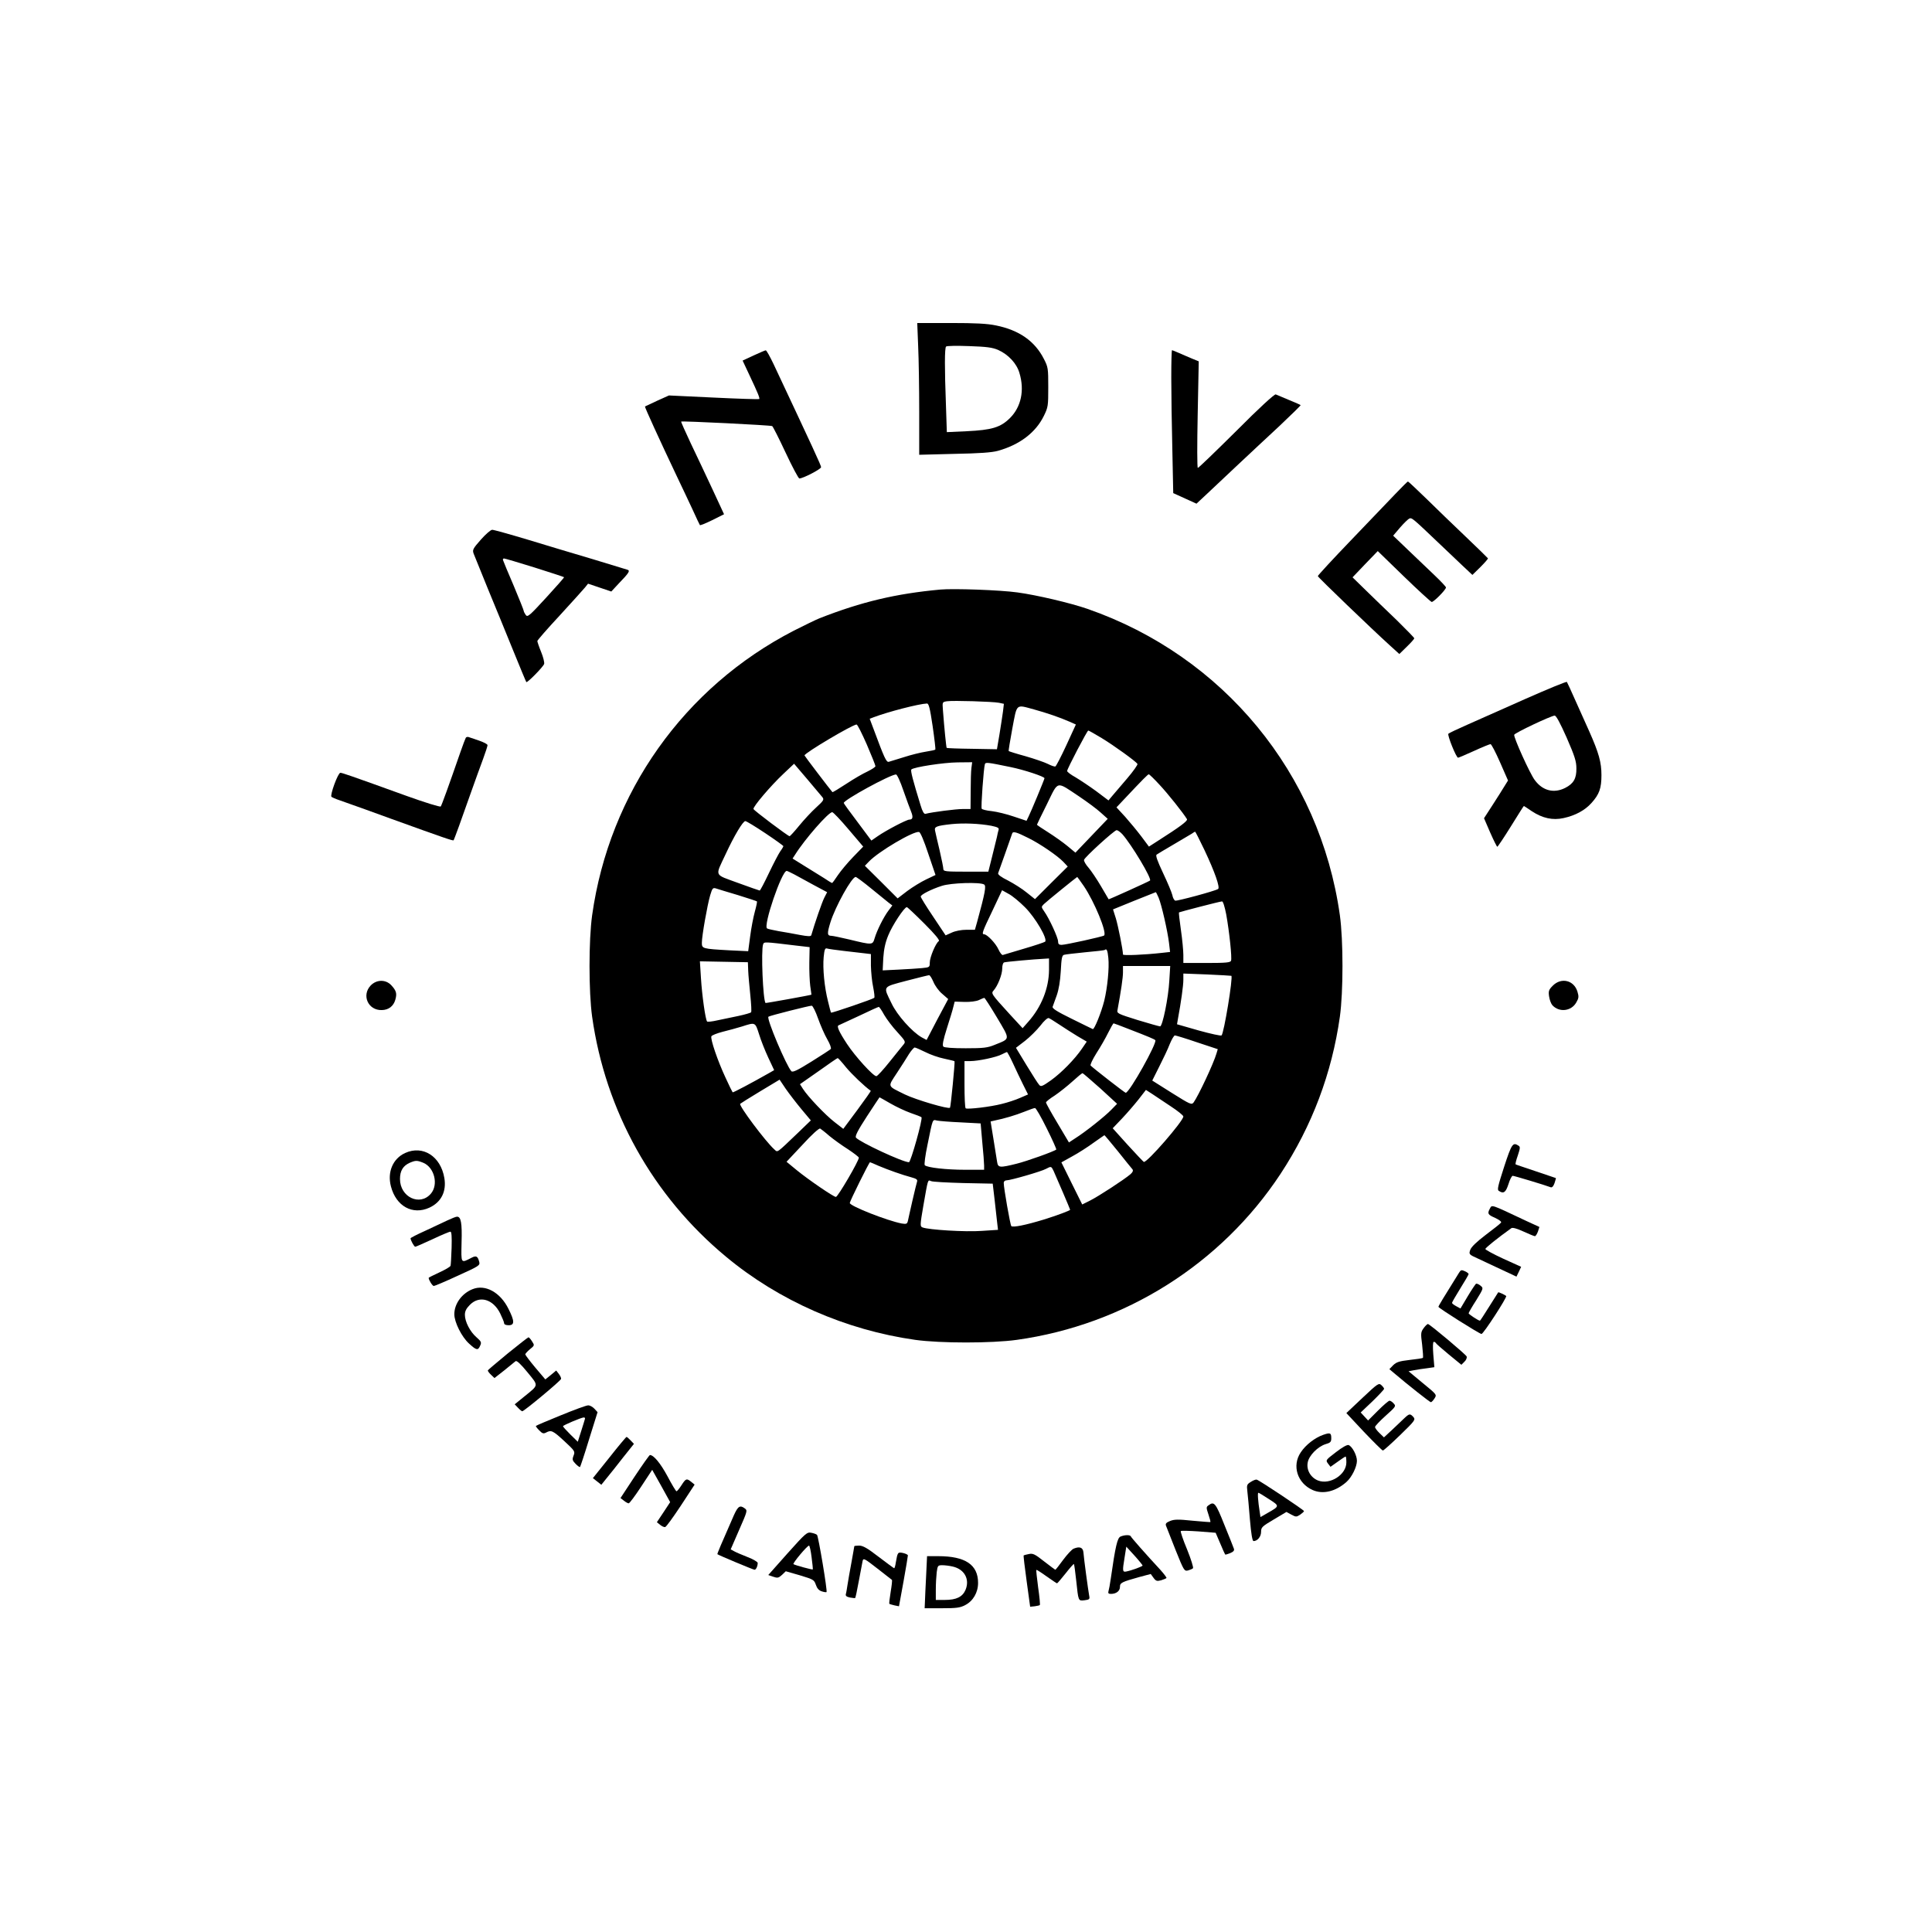 <?xml version="1.0" standalone="no"?>
<!DOCTYPE svg PUBLIC "-//W3C//DTD SVG 20010904//EN"
 "http://www.w3.org/TR/2001/REC-SVG-20010904/DTD/svg10.dtd">
<svg version="1.0" xmlns="http://www.w3.org/2000/svg"
 width="1280pt" height="1280pt" viewBox="0 0 1280 1280"
 preserveAspectRatio="xMidYMid meet">

<g transform="translate(0,1280) scale(0.1,-0.1)"
fill="#000000" stroke="none">
<path d="M6083 10508 c4 -84 7 -281 7 -437 l0 -284 233 6 c166 3 248 9 288 20
144 40 251 121 305 232 28 57 29 66 29 190 0 124 -1 133 -29 187 -60 118 -164
191 -318 222 -57 12 -136 16 -299 16 l-222 0 6 -152z m529 -26 c68 -30 124
-90 142 -153 35 -115 11 -225 -62 -298 -63 -63 -121 -80 -288 -88 l-131 -6 -6
183 c-9 240 -9 375 1 384 4 5 72 6 152 3 117 -4 154 -9 192 -25z"/>
<path d="M4993 10445 l-73 -34 46 -98 c57 -121 69 -151 64 -157 -3 -2 -139 2
-302 10 l-296 14 -78 -35 c-43 -20 -79 -37 -81 -38 -3 -3 99 -226 211 -462 32
-66 78 -165 104 -220 25 -55 47 -102 49 -104 2 -3 39 12 82 33 l78 39 -77 166
c-43 91 -107 229 -144 305 -36 77 -65 141 -63 143 5 5 594 -24 603 -30 5 -3
45 -82 89 -176 44 -94 85 -171 91 -171 24 0 144 62 144 75 0 11 -50 119 -315
683 -24 50 -47 92 -52 91 -4 0 -41 -16 -80 -34z"/>
<path d="M7760 10298 c0 -101 3 -314 7 -474 l6 -291 77 -35 77 -35 60 56 c33
31 125 117 204 192 79 74 208 195 287 268 78 74 141 135 139 137 -1 2 -36 17
-77 34 -41 17 -81 34 -88 37 -8 3 -108 -88 -260 -241 -136 -135 -251 -246
-256 -246 -5 0 -5 157 -1 353 l7 353 -44 18 c-23 10 -62 26 -86 37 -23 10 -45
19 -47 19 -3 0 -5 -82 -5 -182z"/>
<path d="M9244 9527 c-43 -45 -177 -185 -296 -309 -120 -125 -218 -231 -217
-235 1 -8 356 -349 475 -457 l65 -59 50 49 c27 26 49 51 49 55 0 4 -53 58
-117 121 -65 62 -157 151 -205 198 l-87 85 83 87 84 87 172 -167 c95 -92 178
-168 185 -170 12 -3 95 81 95 96 0 5 -35 42 -77 82 -43 41 -122 116 -176 168
l-97 93 46 54 c26 30 54 57 62 60 16 6 23 0 192 -161 52 -50 124 -118 160
-152 l65 -61 53 52 c28 28 51 54 50 58 -2 3 -68 68 -148 144 -80 76 -197 189
-261 252 -64 62 -118 113 -121 113 -3 0 -40 -37 -84 -83z"/>
<path d="M3186 9225 c-53 -60 -57 -68 -48 -93 6 -15 48 -119 94 -232 47 -113
122 -297 168 -410 46 -113 85 -207 87 -209 6 -7 112 101 118 120 3 10 -6 46
-20 80 -14 34 -25 67 -25 72 0 5 66 81 148 169 81 88 156 172 168 186 l20 25
77 -26 77 -26 52 56 c64 66 74 82 56 88 -7 2 -112 34 -233 71 -121 36 -316 94
-433 130 -117 35 -221 64 -231 64 -10 0 -43 -29 -75 -65z m356 -185 c105 -33
193 -62 195 -64 2 -2 -52 -63 -119 -136 -111 -121 -123 -131 -135 -114 -7 10
-13 22 -13 26 0 5 -30 80 -66 166 -37 86 -69 163 -71 170 -3 6 0 12 6 12 6 0
97 -27 203 -60z"/>
<path d="M6230 8894 c-294 -27 -522 -81 -800 -190 -25 -10 -101 -47 -170 -82
-728 -375 -1223 -1074 -1337 -1886 -23 -165 -23 -507 0 -672 88 -624 401
-1187 887 -1590 351 -292 794 -486 1254 -551 165 -23 507 -23 672 0 716 100
1354 502 1748 1100 209 318 340 667 393 1041 23 165 23 507 0 672 -132 940
-772 1717 -1672 2030 -112 39 -338 92 -464 109 -114 16 -423 27 -511 19z m388
-750 l33 -7 -6 -51 c-4 -28 -14 -96 -23 -150 l-17 -100 -165 3 c-91 1 -166 4
-168 6 -3 3 -16 132 -25 252 -4 52 -4 52 27 57 41 6 302 -2 344 -10z m-439
-155 c12 -83 20 -153 18 -155 -2 -3 -31 -9 -63 -14 -33 -5 -98 -21 -144 -36
-47 -14 -92 -28 -101 -31 -17 -5 -30 25 -104 224 l-23 61 26 10 c95 36 299 89
353 91 12 1 20 -28 38 -150z m671 111 c87 -24 174 -54 235 -81 l43 -19 -63
-137 c-35 -76 -68 -139 -73 -141 -6 -2 -29 6 -50 17 -22 11 -89 34 -148 51
-59 16 -109 32 -111 34 -2 2 9 69 24 150 32 168 21 159 143 126z m-1107 -233
c31 -72 57 -137 57 -143 0 -6 -24 -21 -52 -35 -29 -13 -93 -50 -141 -82 -49
-32 -90 -57 -92 -55 -14 15 -185 240 -185 243 0 16 317 204 345 205 6 0 36
-60 68 -133z m1556 43 c84 -51 226 -154 237 -171 3 -5 -27 -48 -68 -96 -40
-47 -84 -99 -99 -116 l-25 -30 -81 61 c-45 33 -107 74 -137 92 -31 17 -56 36
-56 42 0 14 133 268 140 268 4 0 44 -23 89 -50z m-863 -197 c-3 -21 -5 -91 -5
-155 l-1 -118 -52 0 c-45 0 -202 -20 -247 -32 -9 -2 -20 16 -32 57 -50 163
-68 230 -61 237 16 16 214 46 305 47 l98 1 -5 -37z m259 5 c89 -18 225 -63
225 -74 0 -7 -91 -226 -106 -255 l-13 -27 -84 28 c-46 16 -112 32 -146 36 -34
3 -64 11 -67 16 -6 9 13 269 21 295 5 14 15 13 170 -19z m-1246 -200 c12 -16
7 -23 -42 -68 -30 -27 -80 -81 -112 -120 -31 -38 -60 -70 -64 -70 -10 0 -236
170 -239 180 -5 14 114 154 198 233 l71 67 87 -102 c48 -57 93 -111 101 -120z
m536 45 c21 -60 44 -123 52 -142 14 -35 10 -51 -12 -51 -18 0 -154 -71 -210
-110 l-42 -29 -91 122 c-51 67 -92 124 -92 127 0 20 305 187 346 189 7 1 29
-47 49 -106z m1696 39 c54 -57 159 -189 183 -229 6 -12 -47 -51 -196 -146
l-56 -36 -50 67 c-28 37 -76 95 -107 130 l-58 63 49 52 c127 135 159 167 165
167 4 0 35 -30 70 -68z m-531 -79 c52 -35 116 -82 142 -106 l47 -42 -107 -112
-107 -112 -53 44 c-29 24 -87 65 -128 91 -40 25 -74 48 -74 50 0 2 30 64 67
138 77 157 58 152 213 49z m-1528 -218 l97 -114 -66 -68 c-36 -37 -82 -92
-101 -120 -19 -29 -37 -53 -39 -53 -3 0 -28 15 -56 34 -29 18 -87 54 -129 80
l-77 48 17 26 c63 101 222 283 246 281 6 0 55 -51 108 -114z m-552 -25 c66
-44 120 -83 120 -86 0 -3 -9 -19 -21 -35 -11 -16 -45 -81 -75 -144 -30 -63
-57 -115 -61 -115 -3 0 -68 23 -145 51 -160 59 -151 39 -81 189 57 123 115
220 131 220 7 0 66 -36 132 -80z m1498 49 c42 -9 52 -14 48 -27 -3 -9 -8 -30
-11 -47 -4 -16 -18 -75 -32 -130 l-25 -100 -149 0 c-133 0 -149 2 -149 17 0 9
-11 65 -25 125 -14 59 -28 118 -30 130 -6 26 9 32 109 43 79 8 183 4 264 -11z
m868 -56 c61 -69 197 -295 183 -307 -9 -7 -272 -126 -274 -124 -1 2 -24 41
-51 87 -27 46 -64 101 -82 122 -19 21 -32 45 -30 52 4 18 200 196 216 197 7 0
24 -12 38 -27z m-1286 -129 l48 -141 -61 -29 c-34 -16 -91 -51 -126 -77 l-64
-49 -108 108 -109 108 27 28 c64 67 295 203 332 196 9 -2 33 -59 61 -144z
m665 103 c75 -37 192 -117 230 -157 l29 -31 -109 -108 -108 -108 -54 43 c-30
25 -86 60 -124 80 -47 23 -69 40 -66 49 5 12 84 237 93 263 5 16 28 10 109
-31z m1165 -79 c68 -144 105 -249 90 -258 -23 -14 -272 -81 -284 -77 -7 3 -16
19 -19 37 -4 17 -31 82 -61 145 -39 83 -51 117 -43 123 7 5 57 35 112 67 55
32 109 64 120 71 11 8 21 14 23 14 2 0 30 -55 62 -122z m-2718 -161 c24 -13
82 -45 130 -71 l88 -47 -19 -37 c-15 -29 -64 -171 -86 -248 -3 -9 -23 -8 -77
2 -40 8 -103 19 -140 25 -36 7 -71 14 -76 18 -27 17 97 381 130 381 4 0 27
-11 50 -23z m508 -92 c51 -41 103 -84 117 -95 l25 -19 -25 -33 c-32 -42 -77
-132 -92 -183 -14 -47 -13 -47 -170 -9 -55 13 -108 24 -117 24 -28 0 -29 15
-7 87 33 107 142 303 168 303 5 0 51 -34 101 -75z m1411 14 c70 -104 154 -307
134 -327 -7 -7 -255 -62 -282 -62 -17 0 -23 6 -23 23 0 25 -59 153 -92 199
-20 29 -20 30 -2 48 18 18 217 179 221 180 1 0 21 -28 44 -61z m-661 11 c15
-9 7 -53 -46 -247 l-15 -53 -57 0 c-33 0 -74 -8 -97 -19 l-40 -18 -82 123
c-46 68 -83 128 -83 134 0 13 71 49 140 71 61 20 253 26 280 9z m-1632 -70
c68 -21 125 -40 127 -42 2 -2 -4 -32 -14 -68 -10 -36 -24 -109 -31 -164 l-13
-98 -126 6 c-178 10 -181 11 -181 50 0 45 36 249 55 314 14 47 18 52 38 46 12
-4 77 -24 145 -44z m1903 -81 c69 -69 152 -211 133 -228 -5 -4 -67 -25 -139
-46 -71 -21 -135 -40 -141 -42 -6 -2 -19 15 -29 37 -18 40 -75 100 -95 100
-18 0 -11 19 55 156 l64 136 43 -24 c24 -12 73 -53 109 -89z m885 64 c20 -48
59 -219 69 -300 l7 -60 -54 -6 c-116 -13 -258 -19 -258 -11 0 30 -32 189 -47
239 l-19 60 140 57 c78 31 142 57 143 57 2 1 10 -16 19 -36z m448 -111 c21
-117 39 -289 32 -307 -4 -12 -33 -15 -161 -15 l-155 0 0 53 c0 28 -7 103 -16
165 -9 62 -15 115 -13 117 4 3 264 71 285 73 7 1 18 -35 28 -86z m-2000 -61
c72 -72 104 -111 96 -116 -20 -12 -60 -107 -60 -142 0 -31 -1 -32 -52 -37 -29
-3 -100 -7 -157 -10 l-103 -5 4 82 c4 58 13 102 33 150 26 65 106 187 123 187
4 0 56 -49 116 -109z m-855 -145 l95 -11 -2 -100 c-1 -55 2 -126 6 -157 5 -32
8 -58 8 -58 -8 -4 -302 -57 -304 -55 -17 16 -31 350 -16 389 7 17 6 17 213 -8z
m321 -36 c52 -6 114 -13 138 -16 l42 -5 0 -77 c1 -42 7 -106 15 -142 7 -36 11
-68 7 -71 -10 -9 -282 -102 -286 -98 -2 2 -11 36 -20 74 -24 94 -36 218 -29
294 5 50 9 61 22 57 9 -3 59 -10 111 -16z m1753 -46 c7 -67 -6 -197 -27 -284
-20 -79 -66 -192 -76 -188 -4 2 -67 32 -139 68 -98 48 -131 69 -127 80 3 8 15
42 27 75 14 40 23 94 27 162 4 83 8 103 21 107 9 3 72 10 141 17 69 6 127 13
129 15 13 12 19 -2 24 -52z m-393 -81 c-1 -120 -50 -244 -137 -342 l-38 -43
-83 90 c-125 137 -127 140 -109 160 27 30 57 105 57 145 0 21 5 39 13 41 12 4
199 21 265 24 l32 2 0 -77z m-1993 -3 c1 -30 8 -104 14 -163 6 -59 9 -111 5
-114 -4 -4 -42 -15 -84 -24 -42 -9 -105 -22 -139 -29 -34 -8 -65 -11 -68 -8
-11 10 -34 173 -41 288 l-7 111 159 -3 159 -3 2 -55z m2790 -67 c-6 -114 -45
-303 -61 -303 -6 0 -73 19 -149 42 -134 42 -138 44 -133 68 23 125 36 212 36
248 l0 42 156 0 157 0 -6 -97z m411 32 c12 -10 -49 -381 -65 -395 -4 -4 -73
11 -152 33 l-143 41 6 35 c21 113 36 221 36 259 l0 42 158 -6 c86 -4 158 -8
160 -9z m-1974 -40 c10 -25 36 -61 58 -79 l40 -35 -72 -135 -71 -136 -32 17
c-64 36 -164 148 -200 225 -57 117 -63 107 98 150 77 20 145 37 150 37 6 1 18
-19 29 -44z m421 -236 c89 -150 90 -139 -14 -181 -48 -20 -75 -23 -193 -23
-87 0 -141 4 -148 11 -8 8 -2 41 23 120 19 60 39 124 43 143 l9 35 65 -2 c38
-1 77 4 95 12 17 8 33 15 36 15 3 1 41 -58 84 -130z m-1185 -7 c16 -45 43
-107 61 -138 18 -31 28 -59 23 -64 -5 -5 -63 -43 -129 -84 -93 -58 -123 -72
-132 -63 -33 35 -166 349 -152 361 8 7 274 74 287 73 7 -1 26 -39 42 -85z
m438 24 c17 -29 56 -81 88 -115 51 -56 55 -63 42 -79 -8 -9 -49 -61 -92 -114
-43 -54 -83 -98 -90 -98 -21 0 -140 131 -194 213 -54 82 -70 119 -56 124 5 2
65 30 134 62 69 33 128 60 132 60 3 1 20 -23 36 -53z m1160 -64 c31 -21 85
-55 119 -76 l63 -37 -32 -47 c-48 -70 -135 -159 -206 -210 -54 -38 -65 -43
-76 -31 -8 8 -45 66 -84 130 l-71 117 60 46 c32 25 78 71 102 101 23 31 48 53
55 50 7 -2 38 -22 70 -43z m-1989 -64 c12 -40 40 -110 61 -155 l39 -83 -42
-24 c-106 -60 -230 -126 -233 -123 -2 2 -24 46 -48 99 -51 109 -100 253 -93
272 3 7 36 20 74 30 37 9 95 25 128 35 90 29 88 30 114 -51z m2445 36 c137
-53 170 -67 180 -75 16 -14 -171 -349 -196 -349 -6 0 -205 155 -232 180 -5 5
12 40 38 82 26 40 61 101 78 136 17 34 33 62 36 62 2 0 46 -16 96 -36z m458
-90 l136 -45 -8 -27 c-19 -67 -121 -283 -152 -326 -14 -17 -21 -14 -144 63
l-130 82 46 92 c26 51 58 118 70 150 13 31 28 57 34 57 6 0 72 -20 148 -46z
m-1802 -64 c33 -17 90 -37 126 -44 36 -8 67 -15 68 -17 4 -5 -25 -303 -30
-308 -10 -11 -227 53 -299 88 -119 59 -115 47 -53 142 30 46 67 103 81 127 15
23 32 42 37 42 6 0 37 -14 70 -30z m580 -72 c18 -40 49 -104 67 -141 l34 -68
-53 -23 c-29 -13 -84 -31 -122 -40 -73 -19 -226 -37 -238 -29 -5 2 -8 74 -8
159 l0 154 39 0 c52 0 175 26 209 45 15 8 30 14 33 15 3 0 21 -33 39 -72z
m-1105 -29 c39 -47 122 -126 164 -156 2 -1 -38 -58 -89 -127 l-93 -125 -58 45
c-60 46 -178 170 -210 221 l-19 30 123 86 c67 48 124 87 127 87 3 0 28 -27 55
-61z m1685 -140 l111 -102 -38 -39 c-41 -43 -173 -148 -240 -190 l-41 -27 -76
128 c-42 70 -76 131 -76 137 0 5 26 26 58 46 31 21 84 63 117 93 33 30 63 55
67 55 3 0 56 -46 118 -101z m-1980 -138 l62 -74 -84 -81 c-149 -142 -134 -132
-159 -110 -57 51 -236 290 -225 301 3 3 63 41 133 83 l128 77 41 -61 c23 -33
70 -94 104 -135z m2447 19 c46 -30 83 -60 83 -67 0 -30 -241 -308 -262 -301
-4 2 -52 53 -107 113 l-99 110 62 65 c34 36 83 93 110 127 l48 62 42 -27 c23
-15 78 -52 123 -82z m-1859 20 c38 -22 99 -51 136 -64 36 -12 68 -25 71 -28
10 -10 -71 -298 -83 -298 -41 0 -326 133 -351 163 -7 10 11 46 72 140 45 69
83 126 84 127 1 0 33 -18 71 -40z m1037 -166 c37 -74 65 -137 63 -140 -13 -12
-194 -77 -263 -94 -113 -28 -123 -27 -129 13 -3 17 -14 85 -24 150 l-19 117
26 6 c65 13 141 36 196 58 33 13 65 25 72 25 6 1 41 -60 78 -135z m-569 40
l131 -7 11 -126 c7 -69 12 -138 12 -153 l0 -28 -127 0 c-122 0 -249 14 -266
30 -5 4 3 65 18 136 36 177 32 167 63 160 15 -3 86 -9 158 -12z m-871 -90 c28
-23 83 -63 123 -88 39 -26 72 -51 72 -56 0 -22 -139 -260 -152 -260 -15 0
-182 114 -259 177 l-68 56 106 113 c61 67 110 111 117 107 6 -4 34 -25 61 -49z
m1911 -101 c48 -60 91 -114 97 -120 6 -9 2 -19 -14 -33 -41 -35 -211 -146
-267 -174 l-52 -26 -69 139 -69 140 72 40 c39 21 103 62 141 90 39 27 71 50
72 50 1 1 41 -47 89 -106z m-1585 -97 c64 -27 157 -60 217 -76 33 -9 42 -15
38 -28 -3 -9 -17 -66 -31 -127 -14 -60 -27 -121 -30 -134 -5 -20 -10 -22 -41
-17 -98 19 -344 116 -344 136 0 11 128 270 134 270 2 0 28 -11 57 -24z m1159
-33 c19 -42 110 -254 110 -258 0 -5 -85 -37 -175 -65 -118 -36 -205 -54 -215
-43 -7 8 -50 252 -50 286 0 10 8 17 19 17 26 0 231 59 261 76 34 18 35 18 50
-13z m-599 -81 l196 -4 12 -102 c6 -55 14 -124 17 -152 l6 -52 -108 -7 c-106
-8 -352 7 -392 23 -17 7 -17 13 6 147 31 176 28 169 50 160 9 -5 105 -10 213
-13z"/>
<path d="M10105 8169 c-148 -66 -322 -143 -385 -171 -63 -28 -119 -54 -124
-59 -9 -8 52 -159 64 -159 4 0 51 20 106 45 54 25 104 45 109 45 6 0 34 -54
63 -120 l53 -121 -23 -37 c-12 -20 -48 -77 -79 -125 l-57 -88 41 -95 c23 -52
44 -94 47 -94 3 0 44 61 90 135 46 74 84 135 86 135 1 0 25 -15 52 -34 71 -47
139 -62 211 -46 78 17 141 51 185 100 52 58 66 97 66 185 0 84 -17 146 -81
290 -22 50 -64 142 -92 205 -28 63 -53 118 -56 122 -3 4 -127 -47 -276 -113z
m275 -257 c53 -122 64 -156 64 -203 1 -67 -19 -101 -74 -129 -75 -38 -150 -19
-202 52 -33 44 -141 284 -136 300 5 13 242 125 268 127 10 0 36 -48 80 -147z"/>
<path d="M3086 7912 c-3 -5 -19 -47 -35 -93 -79 -228 -125 -355 -131 -362 -4
-5 -104 26 -221 68 -385 139 -432 155 -444 155 -16 0 -70 -149 -59 -159 5 -4
29 -15 54 -23 104 -37 223 -79 345 -124 346 -125 407 -146 410 -141 4 4 54
142 110 302 31 88 70 195 86 238 16 43 29 84 29 90 0 7 -26 20 -58 31 -31 10
-62 21 -68 23 -7 2 -15 0 -18 -5z"/>
<path d="M2456 6271 c-62 -65 -17 -166 74 -163 45 1 77 26 89 68 12 42 7 60
-27 97 -37 39 -97 38 -136 -2z"/>
<path d="M10288 6270 c-27 -27 -30 -36 -25 -71 3 -22 13 -49 22 -59 45 -49
125 -40 158 18 17 29 18 39 8 72 -23 76 -107 96 -163 40z"/>
<path d="M9965 5069 c-41 -127 -47 -152 -35 -159 32 -21 46 -10 64 45 9 30 22
55 28 55 10 0 216 -62 252 -76 9 -3 18 7 25 27 6 18 10 33 9 34 -2 1 -61 21
-133 45 -71 24 -132 44 -134 46 -2 2 4 29 15 59 16 49 17 57 4 65 -37 24 -45
12 -95 -141z"/>
<path d="M2684 5161 c-81 -37 -119 -126 -94 -221 34 -132 144 -192 255 -141
78 36 114 107 99 196 -24 144 -142 220 -260 166z m121 -65 c73 -31 101 -144
50 -204 -73 -86 -205 -23 -205 97 0 54 20 87 64 107 40 17 49 17 91 0z"/>
<path d="M9870 4791 c-17 -32 -12 -39 36 -60 26 -12 43 -25 39 -31 -4 -6 -49
-42 -100 -80 -63 -48 -96 -80 -104 -100 -10 -30 -10 -31 52 -59 34 -16 105
-49 158 -74 l96 -45 16 33 15 32 -119 54 c-65 30 -118 59 -118 64 0 8 80 72
172 138 8 6 39 -3 80 -22 37 -17 71 -31 76 -31 5 0 14 14 20 30 l10 31 -87 40
c-242 114 -226 109 -242 80z"/>
<path d="M2965 4715 c-27 -13 -94 -44 -147 -69 -54 -24 -98 -47 -98 -50 0 -13
24 -56 31 -56 5 0 56 23 115 50 59 28 112 50 118 50 8 0 10 -34 8 -107 -2 -60
-5 -113 -7 -119 -2 -7 -35 -26 -74 -44 -39 -18 -71 -34 -71 -36 0 -14 25 -54
34 -54 6 0 77 30 159 68 141 64 148 68 142 92 -10 38 -20 43 -51 27 -72 -37
-69 -41 -66 102 4 129 -4 172 -31 170 -7 0 -34 -11 -62 -24z"/>
<path d="M9666 4367 c-101 -162 -136 -219 -136 -225 0 -8 265 -175 285 -180
11 -3 172 245 164 252 -10 8 -51 27 -53 24 -1 -2 -28 -45 -60 -95 -32 -51 -59
-93 -61 -93 -10 0 -75 43 -75 49 0 4 22 43 50 86 49 80 49 80 29 97 -12 10
-25 15 -30 13 -4 -3 -30 -41 -56 -85 l-47 -79 -28 15 c-15 8 -28 18 -28 22 0
5 25 47 55 96 30 48 55 91 55 95 0 4 -11 13 -25 19 -22 10 -27 9 -39 -11z"/>
<path d="M3131 4259 c-71 -28 -121 -97 -121 -166 0 -53 49 -151 98 -195 49
-45 59 -46 73 -14 10 22 8 28 -24 56 -43 37 -77 104 -77 149 0 24 9 42 34 67
63 63 153 37 200 -58 14 -29 26 -58 26 -65 0 -8 12 -13 30 -13 40 0 40 27 -1
108 -54 110 -154 165 -238 131z"/>
<path d="M9433 4002 c-20 -27 -21 -35 -11 -111 5 -46 8 -85 5 -87 -2 -3 -42
-9 -88 -14 -69 -8 -87 -14 -109 -35 l-25 -26 26 -22 c95 -81 242 -197 249
-197 4 0 15 11 24 25 16 25 16 25 -78 102 l-94 78 36 7 c21 4 59 10 86 13 l49
7 -7 84 c-4 52 -3 84 3 84 5 0 11 -3 13 -7 2 -5 41 -39 87 -77 l83 -68 20 20
c12 11 18 27 15 35 -5 13 -237 208 -256 215 -4 1 -17 -11 -28 -26z"/>
<path d="M3365 3834 c-71 -59 -131 -109 -133 -113 -1 -4 8 -17 21 -29 l23 -22
65 51 c35 29 69 56 75 61 8 5 34 -19 78 -73 76 -93 77 -82 -20 -161 l-64 -52
22 -23 c12 -13 25 -23 28 -23 12 0 255 202 257 214 2 6 -5 21 -15 34 l-17 22
-36 -30 -36 -29 -67 79 c-36 43 -66 83 -66 87 0 4 14 20 31 34 31 25 31 26 14
52 -9 15 -20 27 -24 27 -3 0 -64 -48 -136 -106z"/>
<path d="M9027 3539 l-107 -101 116 -124 c65 -68 121 -124 126 -124 5 0 56 46
114 102 99 96 103 102 88 120 -22 24 -27 23 -61 -9 -16 -16 -53 -50 -81 -77
l-53 -49 -29 28 c-17 16 -30 34 -30 41 0 6 32 40 70 74 67 60 70 64 54 81 -9
11 -22 19 -28 19 -6 0 -40 -29 -76 -65 l-66 -66 -25 27 -24 26 78 74 c42 41
77 78 77 83 0 4 -8 15 -18 24 -17 16 -24 11 -125 -84z"/>
<path d="M3715 3423 c-88 -36 -162 -67 -164 -70 -3 -2 7 -15 21 -29 21 -22 29
-24 46 -15 34 18 44 14 120 -56 71 -66 73 -69 62 -97 -10 -26 -8 -32 14 -55
14 -14 27 -23 29 -20 2 2 30 85 60 184 l56 179 -21 23 c-12 13 -31 23 -42 22
-12 0 -93 -30 -181 -66z m160 -25 c-2 -7 -13 -44 -25 -81 l-22 -69 -49 48
c-27 27 -49 51 -49 55 0 6 117 56 137 58 7 1 11 -5 8 -11z"/>
<path d="M8767 3294 c-55 -19 -117 -67 -149 -116 -60 -88 -23 -205 79 -250 68
-30 152 -10 224 54 35 31 69 100 69 140 0 36 -31 95 -55 104 -9 4 -43 -15 -84
-47 -68 -52 -69 -53 -53 -75 l17 -22 48 34 c26 19 49 34 52 34 3 0 5 -18 5
-39 0 -81 -108 -150 -187 -120 -49 19 -79 70 -69 120 8 46 67 105 118 121 32
9 38 15 38 39 0 36 -7 39 -53 23z"/>
<path d="M4037 3143 l-109 -136 28 -22 28 -22 37 46 c21 25 69 86 108 136 l71
89 -22 23 c-12 13 -24 23 -27 23 -3 0 -55 -62 -114 -137z"/>
<path d="M4205 3018 l-94 -143 22 -17 c12 -10 27 -18 32 -18 6 0 43 50 83 111
l73 111 60 -107 59 -107 -44 -67 -44 -66 21 -17 c12 -10 27 -17 34 -15 7 1 53
65 104 142 l91 139 -22 18 c-31 25 -36 23 -65 -22 -14 -22 -29 -40 -33 -40 -4
0 -31 45 -60 100 -46 85 -91 140 -116 140 -4 0 -49 -64 -101 -142z"/>
<path d="M8287 2982 c-26 -16 -28 -21 -23 -62 3 -25 11 -109 17 -187 8 -94 16
-143 24 -143 26 0 50 29 50 61 0 30 6 36 84 82 l84 50 33 -18 c30 -16 33 -16
58 0 14 10 26 20 25 24 0 7 -297 205 -313 208 -6 2 -24 -5 -39 -15z m120 -114
c72 -46 72 -46 -9 -92 l-47 -27 -5 33 c-12 76 -15 128 -9 128 4 0 35 -19 70
-42z"/>
<path d="M8007 2827 c-16 -11 -16 -15 -1 -60 9 -26 15 -49 13 -51 -2 -1 -56 3
-119 9 -95 10 -121 9 -148 -2 -25 -10 -32 -18 -27 -31 3 -9 32 -81 63 -160 55
-137 58 -142 82 -137 14 4 29 10 34 15 4 4 -13 60 -39 124 -27 64 -45 119 -42
122 3 4 56 2 118 -2 l113 -9 30 -70 c16 -38 31 -72 33 -74 1 -2 16 2 33 9 22
9 29 18 25 29 -3 9 -31 80 -63 158 -58 146 -68 158 -105 130z"/>
<path d="M4863 2763 c-89 -202 -112 -257 -110 -260 6 -6 238 -103 246 -103 10
0 21 24 21 45 0 7 -30 25 -67 39 -38 15 -78 32 -90 39 l-22 12 56 129 c54 123
56 129 38 142 -32 24 -45 16 -72 -43z"/>
<path d="M5217 2508 l-127 -143 32 -11 c29 -10 36 -9 59 12 l25 24 94 -27 c89
-27 94 -30 105 -62 8 -24 20 -38 39 -44 15 -5 29 -7 32 -5 7 7 -54 370 -63
379 -5 5 -22 11 -38 14 -28 6 -38 -3 -158 -137z m160 -25 c6 -43 9 -79 8 -81
-3 -3 -115 27 -128 35 -8 5 91 123 103 123 4 0 12 -35 17 -77z"/>
<path d="M7424 2620 c-21 -8 -34 -63 -65 -280 -5 -36 -12 -73 -15 -82 -4 -13
0 -18 16 -18 35 0 60 19 60 46 0 28 11 33 129 66 l75 20 18 -25 c16 -22 23
-24 50 -17 17 5 33 12 36 15 3 2 -15 26 -39 53 -102 110 -194 215 -197 223 -4
11 -40 11 -68 -1z m146 -192 c0 -6 -73 -33 -110 -40 -23 -4 -24 5 -10 89 l12
76 54 -59 c29 -32 53 -62 54 -66z"/>
<path d="M5660 2556 c0 -3 -9 -51 -19 -108 -11 -57 -22 -123 -26 -148 -4 -25
-8 -52 -11 -61 -3 -12 4 -18 27 -23 18 -3 34 -5 35 -3 2 2 13 52 24 113 11 60
23 119 25 132 5 21 12 17 98 -50 50 -39 94 -73 96 -75 3 -2 -1 -38 -8 -79 -7
-42 -11 -78 -9 -80 3 -2 18 -6 34 -10 l30 -6 30 164 c16 89 29 167 29 173 0 5
-15 12 -32 16 -35 7 -36 6 -48 -63 -3 -21 -8 -38 -11 -38 -2 0 -48 34 -102 75
-75 58 -105 75 -130 75 -18 0 -32 -2 -32 -4z"/>
<path d="M7114 2540 c-12 -4 -43 -38 -70 -74 -26 -36 -50 -66 -52 -66 -2 0
-35 25 -74 55 -62 49 -75 55 -102 49 -17 -3 -33 -8 -34 -9 -2 -2 7 -79 20
-172 l23 -168 30 3 c16 2 32 6 34 8 3 2 -2 55 -11 117 -8 61 -14 114 -12 116
2 2 32 -17 68 -43 35 -25 67 -46 69 -46 3 0 28 30 57 66 28 36 53 64 55 62 2
-2 9 -50 15 -108 15 -140 13 -137 56 -132 32 4 35 7 30 31 -6 31 -35 244 -38
286 -3 33 -25 41 -64 25z"/>
<path d="M6136 2363 c-4 -71 -7 -148 -8 -173 l-2 -45 114 0 c97 0 121 3 155
21 52 27 85 83 85 147 0 120 -84 177 -264 177 l-74 0 -6 -127z m177 58 c77
-18 113 -84 84 -154 -20 -47 -61 -67 -137 -67 l-60 0 0 69 c0 37 3 89 6 115 6
44 8 46 38 46 17 0 48 -4 69 -9z"/>
</g>
</svg>
